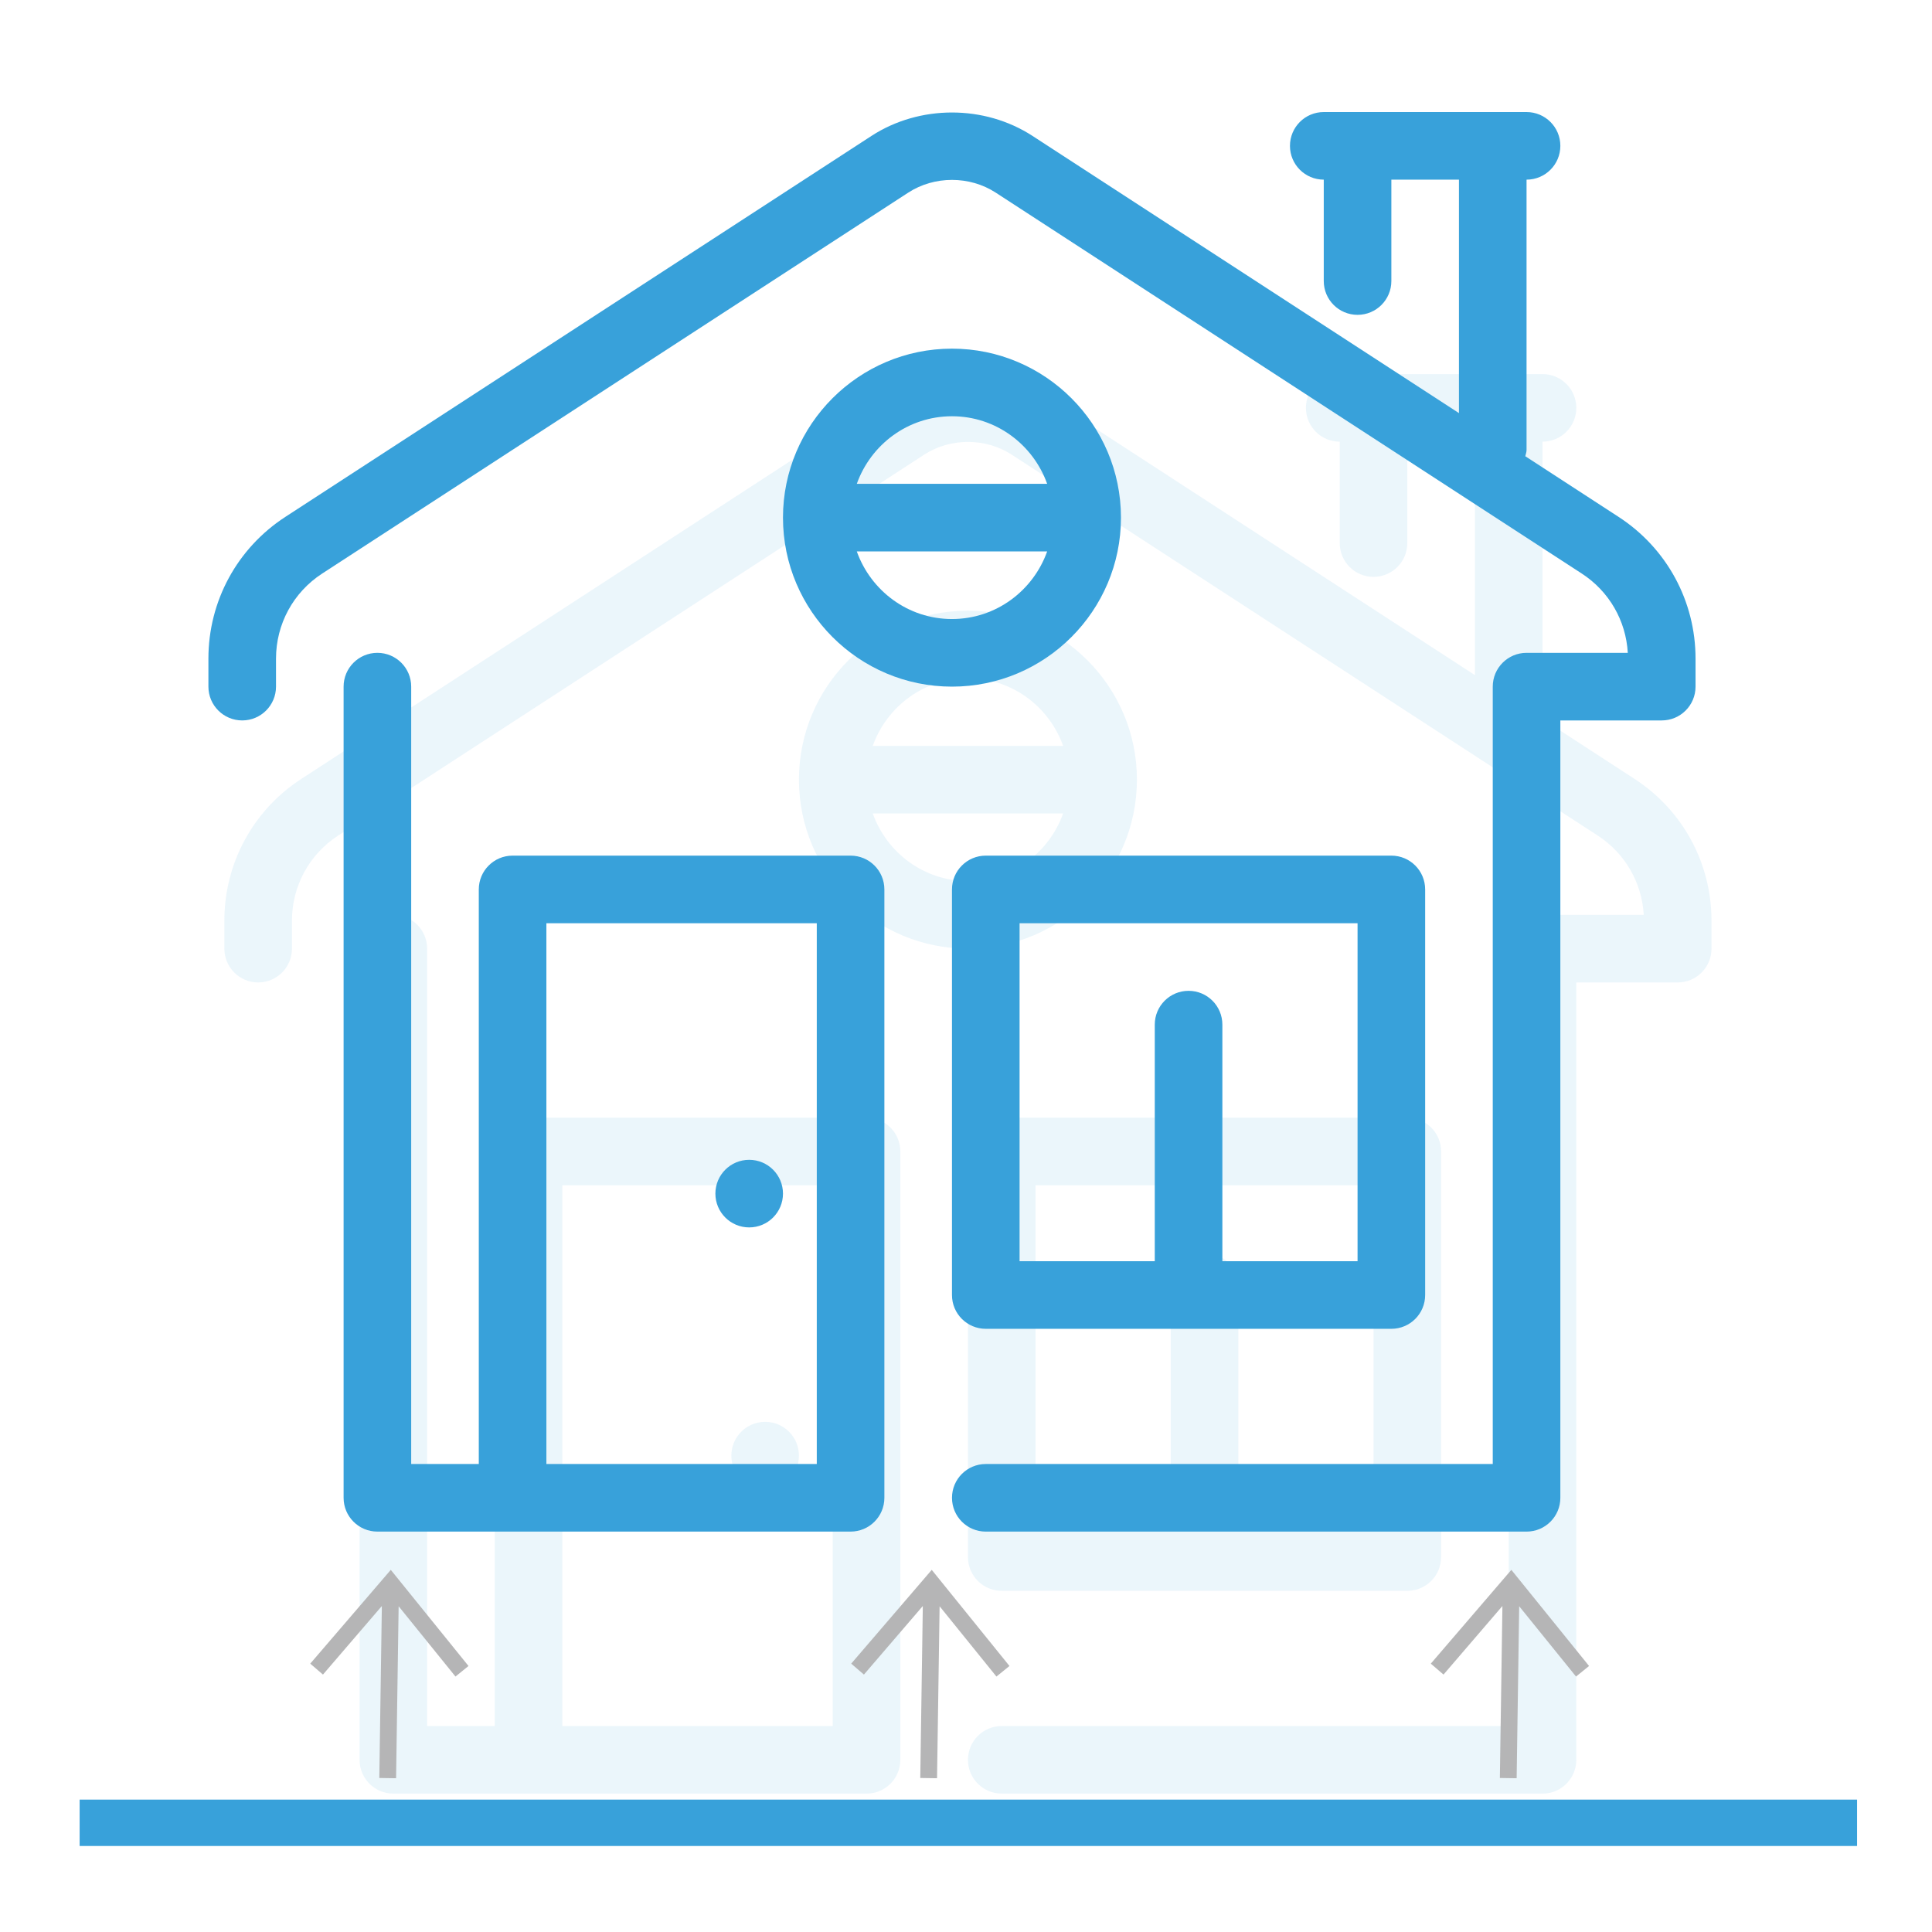 <?xml version="1.0" encoding="utf-8"?>
<!-- Generator: Adobe Illustrator 16.0.0, SVG Export Plug-In . SVG Version: 6.00 Build 0)  -->
<!DOCTYPE svg PUBLIC "-//W3C//DTD SVG 1.1//EN" "http://www.w3.org/Graphics/SVG/1.1/DTD/svg11.dtd">
<svg version="1.1" xmlns="http://www.w3.org/2000/svg" xmlns:xlink="http://www.w3.org/1999/xlink" x="0px" y="0px" width="500px"
	 height="500px" viewBox="0 0 500 500" enable-background="new 0 0 500 500" xml:space="preserve">
<g id="Layer_1">
	<g opacity="0.1">
		<path fill="#38A1DA" d="M224.259,289.247h-87.471c-4.831,0-8.747,3.917-8.747,8.747v148.7h-17.494V245.512
			c0-4.831-3.917-8.747-8.747-8.747s-8.747,3.917-8.747,8.747v209.93c0,4.835,3.917,8.747,8.747,8.747h122.459
			c4.831,0,8.747-3.912,8.747-8.747V297.994C233.006,293.164,229.089,289.247,224.259,289.247z M145.535,306.741h69.977v139.953
			h-69.977V306.741z"/>
		<path fill="#38A1DA" d="M198.018,367.971c-4.831,0-8.747,3.912-8.747,8.747s3.917,8.747,8.747,8.747s8.747-3.912,8.747-8.747
			S202.848,367.971,198.018,367.971z"/>
		<path fill="#38A1DA" d="M294.235,201.776c0-24.114-19.621-43.735-43.735-43.735s-43.735,19.621-43.735,43.735
			s19.621,43.735,43.735,43.735S294.235,225.891,294.235,201.776z M250.5,175.535c11.387,0,21.005,7.333,24.635,17.494h-49.266
			C229.495,182.868,239.113,175.535,250.5,175.535z M225.869,210.523h49.266c-3.63,10.161-13.248,17.494-24.635,17.494
			S229.495,220.685,225.869,210.523z"/>
		<path fill="#38A1DA" d="M259.247,411.706h52.482h52.482c4.835,0,8.747-3.912,8.747-8.747V297.994c0-4.83-3.912-8.747-8.747-8.747
			H259.247c-4.831,0-8.747,3.917-8.747,8.747v104.965C250.5,407.794,254.416,411.706,259.247,411.706z M355.465,306.741v87.471
			h-34.988v-61.229c0-4.835-3.912-8.747-8.747-8.747s-8.747,3.912-8.747,8.747v61.229h-34.988v-87.471H355.465z"/>
		<path fill="#38A1DA" d="M423.032,201.588l-24.157-15.705c0.104-0.538,0.325-1.033,0.325-1.602v-69.977
			c4.835,0,8.747-3.917,8.747-8.747s-3.912-8.747-8.747-8.747h-8.747h-34.988h-8.747c-4.835,0-8.747,3.917-8.747,8.747
			s3.912,8.747,8.747,8.747v26.241c0,4.831,3.912,8.747,8.747,8.747s8.747-3.917,8.747-8.747v-26.241h17.494v60.418l-110.363-71.736
			c-12.446-8.081-29.235-8.085-41.689,0.004l-151.69,98.597c-12.458,8.102-19.898,21.808-19.898,36.671v7.252
			c0,4.831,3.917,8.747,8.747,8.747s8.747-3.917,8.747-8.747v-7.252c0-8.918,4.463-17.145,11.938-22.005l151.686-98.592
			c6.766-4.391,15.88-4.386,22.628-0.004l151.69,98.597c7.056,4.587,11.429,12.173,11.898,20.51H399.2
			c-4.835,0-8.747,3.917-8.747,8.747v201.183H259.247c-4.826,0-8.743,3.912-8.743,8.747s3.917,8.747,8.743,8.747H399.2
			c4.835,0,8.747-3.912,8.747-8.747V254.259h26.241c4.835,0,8.747-3.917,8.747-8.747v-7.252
			C442.936,223.396,435.495,209.69,423.032,201.588z"/>
	</g>
	<g>
		<path fill="#38A1DA" d="M220.129,221.436h-87.471c-4.831,0-8.747,3.917-8.747,8.747v148.7h-17.494V177.7
			c0-4.831-3.917-8.747-8.747-8.747s-8.747,3.917-8.747,8.747v209.93c0,4.835,3.917,8.747,8.747,8.747h122.459
			c4.831,0,8.747-3.912,8.747-8.747V230.183C228.876,225.353,224.959,221.436,220.129,221.436z M141.405,238.93h69.977v139.953
			h-69.977V238.93z"/>
		<path fill="#38A1DA" d="M193.888,300.159c-4.831,0-8.747,3.912-8.747,8.747s3.917,8.747,8.747,8.747s8.747-3.912,8.747-8.747
			S198.718,300.159,193.888,300.159z"/>
		<path fill="#38A1DA" d="M290.105,133.965c0-24.114-19.621-43.735-43.735-43.735s-43.735,19.621-43.735,43.735
			S222.256,177.7,246.37,177.7S290.105,158.079,290.105,133.965z M246.37,107.724c11.387,0,21.005,7.333,24.635,17.494h-49.266
			C225.365,115.057,234.983,107.724,246.37,107.724z M221.739,142.712h49.266c-3.63,10.161-13.248,17.494-24.635,17.494
			S225.365,152.873,221.739,142.712z"/>
		<path fill="#38A1DA" d="M255.117,343.895H307.6h52.482c4.835,0,8.747-3.912,8.747-8.747V230.183c0-4.83-3.912-8.747-8.747-8.747
			H255.117c-4.831,0-8.747,3.917-8.747,8.747v104.965C246.37,339.982,250.286,343.895,255.117,343.895z M351.335,238.93V326.4
			h-34.988v-61.229c0-4.835-3.912-8.747-8.747-8.747s-8.747,3.912-8.747,8.747V326.4h-34.988V238.93H351.335z"/>
		<path fill="#38A1DA" d="M418.902,133.777l-24.157-15.705c0.104-0.538,0.325-1.033,0.325-1.602V46.494
			c4.835,0,8.747-3.917,8.747-8.747S399.905,29,395.07,29h-8.747h-34.988h-8.747c-4.835,0-8.747,3.917-8.747,8.747
			s3.912,8.747,8.747,8.747v26.241c0,4.831,3.912,8.747,8.747,8.747s8.747-3.917,8.747-8.747V46.494h17.494v60.418L267.213,35.176
			c-12.446-8.081-29.235-8.085-41.689,0.004l-151.69,98.597c-12.458,8.102-19.898,21.808-19.898,36.671v7.252
			c0,4.831,3.917,8.747,8.747,8.747s8.747-3.917,8.747-8.747v-7.252c0-8.918,4.463-17.145,11.938-22.005l151.686-98.592
			c6.766-4.391,15.88-4.386,22.628-0.004l151.69,98.597c7.056,4.587,11.429,12.173,11.898,20.51H395.07
			c-4.835,0-8.747,3.917-8.747,8.747v201.183H255.117c-4.826,0-8.743,3.912-8.743,8.747s3.917,8.747,8.743,8.747H395.07
			c4.835,0,8.747-3.912,8.747-8.747V186.447h26.241c4.835,0,8.747-3.917,8.747-8.747v-7.252
			C438.806,155.585,431.365,141.879,418.902,133.777z"/>
	</g>
	
		<line fill="none" stroke="#38A1DA" stroke-width="12" stroke-miterlimit="10" x1="20.609" y1="471.739" x2="480.608" y2="471.739"/>
	<polygon fill="#B5B5B6" points="101.134,406.277 121.25,431.157 117.875,433.889 103.167,415.696 102.506,460.207 98.164,460.143 
		98.824,415.633 83.583,433.379 80.29,430.55 	"/>
	<polygon fill="#B5B5B6" points="241.134,406.277 261.25,431.157 257.875,433.889 243.167,415.696 242.506,460.207 238.164,460.143 
		238.824,415.633 223.583,433.379 220.29,430.55 	"/>
	<polygon fill="#B5B5B6" points="391.135,406.277 411.25,431.157 407.875,433.889 393.166,415.696 392.506,460.207 388.164,460.143 
		388.824,415.633 373.582,433.379 370.289,430.55 	"/>
</g>
<g id="Layer_2" display="none">
	<g display="inline">
		<path fill="#38A1DA" d="M143.938,142.938c-4.527,0-8.197,3.674-8.197,8.197v81.971c0,4.531,3.67,8.197,8.197,8.197h49.183
			c4.526,0,8.196-3.667,8.196-8.197v-81.971c0-4.523-3.67-8.197-8.196-8.197H143.938z M152.135,159.332h32.789v24.592h-32.789
			V159.332z M152.135,224.909v-24.592h32.789v24.592H152.135z"/>
		<path fill="#38A1DA" d="M283.289,233.105v-81.971c0-4.523-3.666-8.197-8.197-8.197h-49.183c-4.527,0-8.197,3.674-8.197,8.197
			v81.971c0,4.531,3.67,8.197,8.197,8.197h49.183C279.623,241.303,283.289,237.636,283.289,233.105z M234.105,159.332h32.789v24.592
			h-32.789V159.332z M234.105,224.909v-24.592h32.789v24.592H234.105z"/>
		<path fill="#38A1DA" d="M357.062,241.303c4.531,0,8.197-3.667,8.197-8.197v-81.971c0-4.523-3.666-8.197-8.197-8.197H307.88
			c-4.531,0-8.197,3.674-8.197,8.197v81.971c0,4.531,3.666,8.197,8.197,8.197H357.062z M316.077,224.909v-24.592h32.789v24.592
			H316.077z M316.077,159.332h32.789v24.592h-32.789V159.332z"/>
		<path fill="#38A1DA" d="M406.245,69.164H94.755c-4.527,0-8.197,3.674-8.197,8.197v32.788c0,4.531,3.67,8.197,8.197,8.197h8.197
			V421.64c0,4.531,3.67,8.197,8.197,8.197h278.702c4.531,0,8.197-3.666,8.197-8.197V142.938c0-4.522-3.666-8.197-8.197-8.197
			c-4.53,0-8.197,3.675-8.197,8.197v270.505H225.909v-114.76c4.527,0,8.197-3.667,8.197-8.197c0-4.522-3.67-8.196-8.197-8.196
			h-8.197h-73.774h-8.197c-4.527,0-8.197,3.674-8.197,8.196c0,4.53,3.67,8.197,8.197,8.197v114.76h-16.394V110.149
			c0-4.523-3.67-8.197-8.197-8.197h-8.197V85.558h295.096v16.394H143.934c-4.527,0-8.197,3.674-8.197,8.197
			c0,4.531,3.67,8.197,8.197,8.197h262.312c4.531,0,8.197-3.666,8.197-8.197V77.361C414.442,72.838,410.776,69.164,406.245,69.164z
			 M152.135,298.683h57.379v49.183h-8.197c-4.526,0-8.196,3.675-8.196,8.196c0,4.531,3.67,8.197,8.196,8.197h8.197v49.184h-57.379
			V298.683z"/>
		<path fill="#38A1DA" d="M250.5,380.653h8.197h98.364h8.197c4.531,0,8.197-3.666,8.197-8.197c0-4.521-3.666-8.197-8.197-8.197
			v-73.773c0-4.522-3.666-8.196-8.197-8.196h-98.364c-4.526,0-8.197,3.674-8.197,8.196v73.773c-4.526,0-8.197,3.676-8.197,8.197
			C242.303,376.987,245.974,380.653,250.5,380.653z M348.866,298.683v65.576h-32.789v-65.576H348.866z M266.895,298.683h32.788
			v65.576h-32.788V298.683z"/>
	</g>
</g>
</svg>
